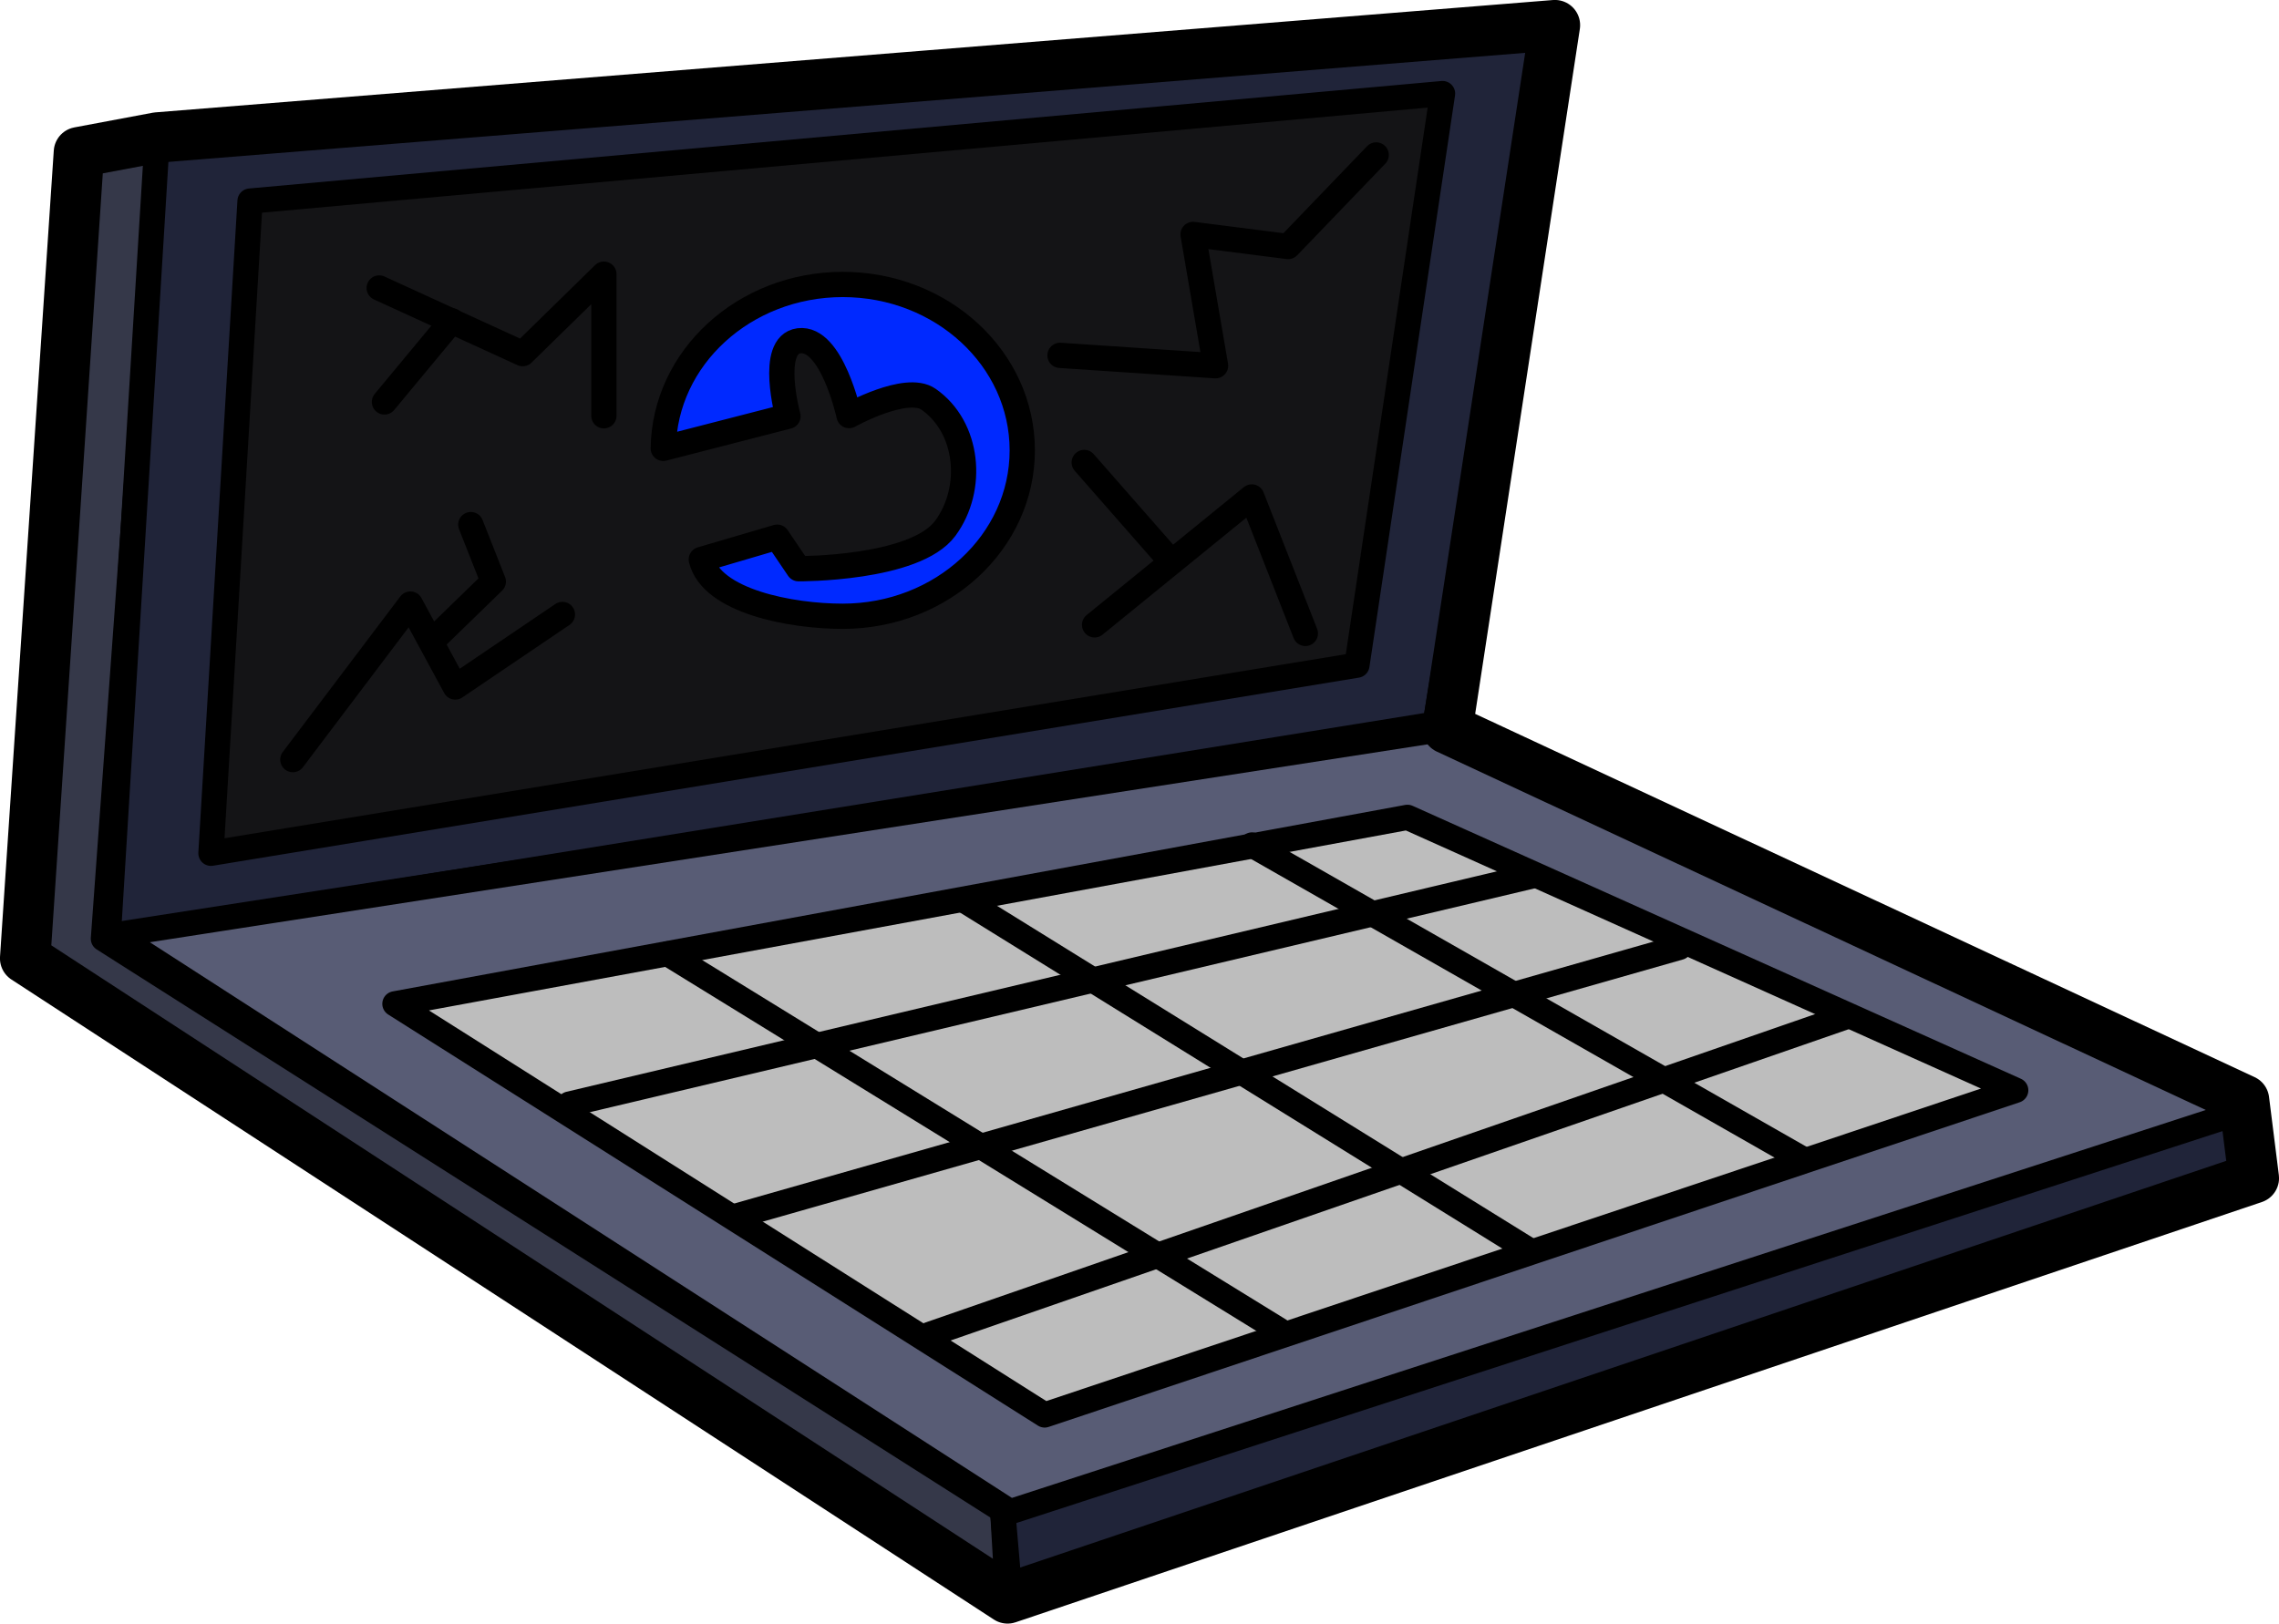 <?xml version="1.0" encoding="UTF-8" standalone="no"?>
<!-- Created with Inkscape (http://www.inkscape.org/) -->

<svg
   width="90.361"
   height="64.395"
   viewBox="0 0 23.908 17.038"
   version="1.1"
   id="svg1"
   inkscape:version="1.3.2 (091e20e, 2023-11-25, custom)"
   sodipodi:docname="plantaNOTEBOOKcompleto.svg"
   xmlns:inkscape="http://www.inkscape.org/namespaces/inkscape"
   xmlns:sodipodi="http://sodipodi.sourceforge.net/DTD/sodipodi-0.dtd"
   xmlns="http://www.w3.org/2000/svg"
   xmlns:svg="http://www.w3.org/2000/svg">
  <sodipodi:namedview
     id="namedview1"
     pagecolor="#ffffff"
     bordercolor="#000000"
     borderopacity="0.25"
     inkscape:showpageshadow="2"
     inkscape:pageopacity="0.0"
     inkscape:pagecheckerboard="0"
     inkscape:deskcolor="#d1d1d1"
     inkscape:document-units="px"
     inkscape:zoom="5.1606349"
     inkscape:cx="77.703617"
     inkscape:cy="38.07671"
     inkscape:window-width="1920"
     inkscape:window-height="1017"
     inkscape:window-x="1072"
     inkscape:window-y="239"
     inkscape:window-maximized="1"
     inkscape:current-layer="layer1" />
  <defs
     id="defs1" />
  <g
     inkscape:label="Camada 1"
     inkscape:groupmode="layer"
     id="layer1"
     transform="translate(-7.58,-35.573)">
    <g
       id="g58"
       transform="translate(-4.973,34.299)">
      <path
         style="fill:#353849;fill-opacity:1;stroke:#000000;stroke-width:0.265;stroke-linecap:round;stroke-linejoin:round;stroke-dasharray:none"
         d="m 13.484,2.897 -0.564,8.485 10.203,6.614 -0.051,-0.872 -9.434,-5.999 0.615,-8.459 z"
         id="path38"
         sodipodi:nodetypes="ccccccc" />
      <path
         style="fill:#202439;fill-opacity:1;stroke:#000000;stroke-width:0.265;stroke-linecap:round;stroke-linejoin:round;stroke-dasharray:none"
         d="m 23.148,18.021 12.971,-4.46 v -0.667 l -13.048,4.23 z"
         id="path39" />
      <path
         style="fill:#202439;fill-opacity:1;stroke:#000000;stroke-width:0.265;stroke-linecap:round;stroke-linejoin:round;stroke-dasharray:none"
         d="M 14.203,2.709 28.841,1.513 27.608,8.872 13.687,11.12 Z"
         id="path40"
         sodipodi:nodetypes="ccccc" />
      <path
         style="fill:#585c75;fill-opacity:1;stroke:#000000;stroke-width:0.265;stroke-linecap:round;stroke-linejoin:round;stroke-dasharray:none"
         d="m 13.76,11.084 9.39,6.054 13.051,-4.242 -8.628,-3.952 z"
         id="path41" />
      <g
         id="g48"
         transform="translate(-0.923,0.461)">
        <path
           style="fill:#bdbdbd;fill-opacity:1;stroke:#000000;stroke-width:0.265;stroke-linecap:round;stroke-linejoin:round;stroke-dasharray:none"
           d="M 17.619,11.347 28.241,9.39 34.622,12.254 24.435,15.661 Z"
           id="path42" />
        <path
           style="fill:none;fill-opacity:1;stroke:#000000;stroke-width:0.265;stroke-linecap:round;stroke-linejoin:round;stroke-dasharray:none"
           d="m 19.448,12.399 10.098,-2.393"
           id="path43"
           sodipodi:nodetypes="cc" />
        <path
           style="fill:none;fill-opacity:1;stroke:#000000;stroke-width:0.265;stroke-linecap:round;stroke-linejoin:round;stroke-dasharray:none"
           d="m 21.2,13.574 9.895,-2.82"
           id="path44" />
        <path
           style="fill:none;fill-opacity:1;stroke:#000000;stroke-width:0.265;stroke-linecap:round;stroke-linejoin:round;stroke-dasharray:none"
           d="m 23.225,14.817 9.613,-3.333"
           id="path45"
           sodipodi:nodetypes="cc" />
        <path
           style="fill:none;fill-opacity:1;stroke:#000000;stroke-width:0.265;stroke-linecap:round;stroke-linejoin:round;stroke-dasharray:none"
           d="m 20.483,10.822 6.417,3.952"
           id="path46" />
        <path
           style="fill:none;fill-opacity:1;stroke:#000000;stroke-width:0.265;stroke-linecap:round;stroke-linejoin:round;stroke-dasharray:none"
           d="m 23.619,10.278 5.909,3.662"
           id="path47" />
        <path
           style="fill:none;fill-opacity:1;stroke:#000000;stroke-width:0.265;stroke-linecap:round;stroke-linejoin:round;stroke-dasharray:none"
           d="m 26.61,9.68 5.782,3.299"
           id="path48" />
      </g>
      <path
         style="fill:#141416;fill-opacity:1;stroke:#000000;stroke-width:0.265;stroke-linecap:round;stroke-linejoin:round;stroke-dasharray:none"
         d="M 14.766,10.228 15.176,3.384 27.686,2.256 26.788,8.254 Z"
         id="path49" />
      <path
         id="path50"
         style="fill:#0029ff;fill-opacity:1;stroke:#000000;stroke-width:0.265;stroke-linecap:round;stroke-linejoin:round;stroke-dasharray:none"
         d="m 21.393,4.259 c -1.031,9.061e-4 -1.869,0.768 -1.882,1.72 l 1.308,-0.337 c 0,0 -0.204,-0.75 0.115,-0.792 0.346,-0.045 0.526,0.785 0.526,0.785 0,0 0.6,-0.334 0.833,-0.172 0.423,0.294 0.482,0.939 0.177,1.354 -0.317,0.432 -1.54,0.425 -1.54,0.425 l -0.224,-0.331 -0.796,0.234 c 0.107,0.439 0.942,0.596 1.483,0.596 1.04,9.32e-5 1.884,-0.78 1.884,-1.741 7.8e-5,-0.962 -0.843,-1.741 -1.884,-1.741 z"
         sodipodi:nodetypes="cccscsscccccc" />
      <path
         style="fill:none;fill-opacity:1;stroke:#000000;stroke-width:0.265;stroke-linecap:round;stroke-linejoin:round;stroke-dasharray:none"
         d="M 15.625,9.245 16.858,7.613 17.329,8.483 18.453,7.722"
         id="path51" />
      <path
         style="fill:none;fill-opacity:1;stroke:#000000;stroke-width:0.265;stroke-linecap:round;stroke-linejoin:round;stroke-dasharray:none"
         d="M 17.093,7.994 17.728,7.377 17.492,6.779"
         id="path52" />
      <path
         style="fill:none;fill-opacity:1;stroke:#000000;stroke-width:0.265;stroke-linecap:round;stroke-linejoin:round;stroke-dasharray:none"
         d="M 16.531,4.296 18.036,4.985 18.888,4.151 v 1.486"
         id="path53" />
      <path
         style="fill:none;fill-opacity:1;stroke:#000000;stroke-width:0.265;stroke-linecap:round;stroke-linejoin:round;stroke-dasharray:none"
         d="M 17.293,4.64 16.586,5.492"
         id="path54" />
      <path
         style="fill:none;fill-opacity:1;stroke:#000000;stroke-width:0.265;stroke-linecap:round;stroke-linejoin:round;stroke-dasharray:none"
         d="M 26.99,2.9 26.066,3.861 25.069,3.734 25.305,5.112 23.673,5.003"
         id="path55" />
      <path
         style="fill:none;fill-opacity:1;stroke:#000000;stroke-width:0.265;stroke-linecap:round;stroke-linejoin:round;stroke-dasharray:none"
         d="M 26.247,7.921 25.685,6.489 24.036,7.831"
         id="path56" />
      <path
         style="fill:none;fill-opacity:1;stroke:#000000;stroke-width:0.265;stroke-linecap:round;stroke-linejoin:round;stroke-dasharray:none"
         d="M 24.833,7.16 23.927,6.127"
         id="path57" />
      <path
         style="fill:none;fill-opacity:1;stroke:#000000;stroke-width:0.529;stroke-linecap:round;stroke-linejoin:round;stroke-dasharray:none"
         d="M 23.123,18.047 12.817,11.331 13.381,2.871 14.202,2.717 28.865,1.538 l -1.128,7.383 8.357,3.896 0.103,0.82 z"
         id="path58" />
    </g>
  </g>
</svg>
